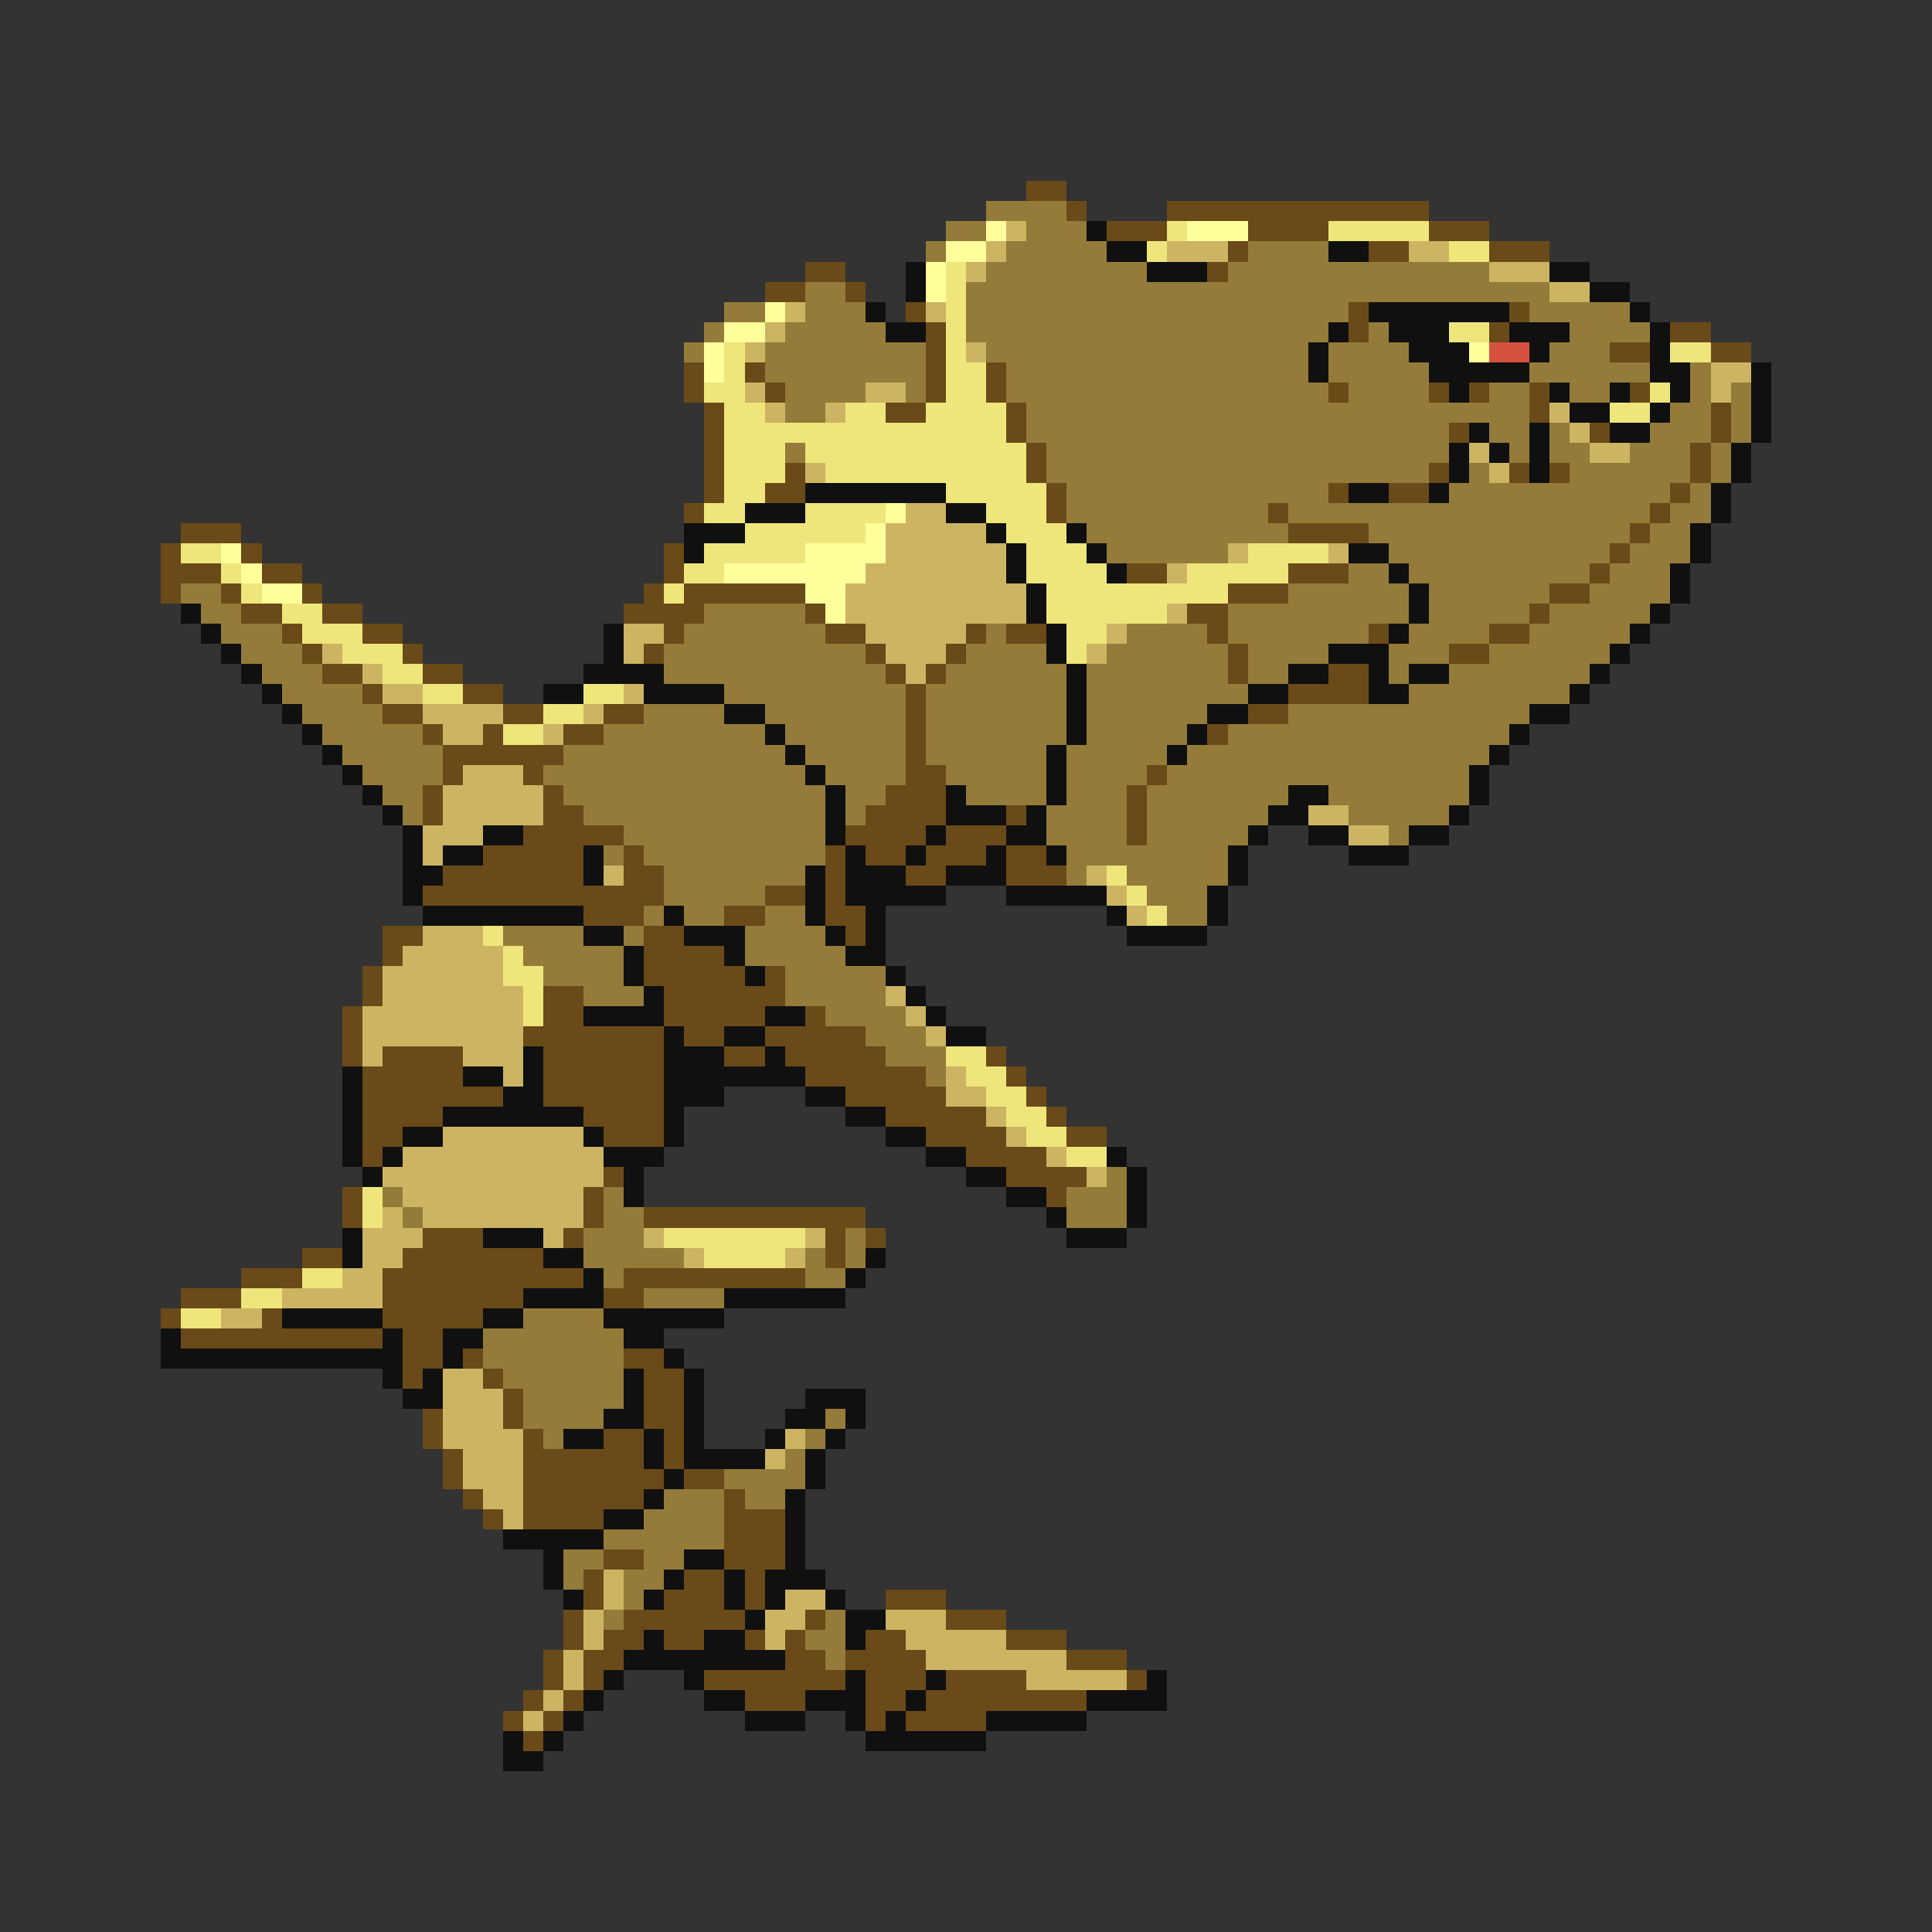 <svg xmlns="http://www.w3.org/2000/svg" viewBox="0 -0.5 96 96" shape-rendering="crispEdges">
<rect x="0" y="-0.5" width="96" height="96" fill="#333333" stroke="none"/>
<path stroke="#6a4a18" d="M51 9h2M53 10h1M58 10h13M55 11h3M62 11h4M71 11h3M61 12h1M68 12h2M74 12h3M40 13h2M60 13h1M38 14h2M42 14h1M45 15h1M67 15h1M75 15h1M46 16h1M67 16h1M74 16h1M83 16h2M46 17h1M80 17h2M85 17h2M34 18h1M37 18h1M46 18h1M49 18h1M34 19h1M38 19h1M46 19h1M49 19h1M66 19h1M71 19h1M73 19h1M76 19h1M81 19h1M35 20h1M44 20h2M50 20h1M76 20h1M85 20h1M35 21h1M50 21h1M72 21h1M79 21h1M85 21h1M35 22h1M51 22h1M84 22h1M35 23h1M39 23h1M51 23h1M71 23h1M75 23h1M77 23h1M84 23h1M35 24h1M38 24h2M52 24h1M66 24h1M69 24h2M83 24h1M34 25h1M52 25h1M63 25h1M82 25h1M9 26h3M64 26h4M81 26h1M8 27h1M12 27h1M33 27h1M80 27h1M8 28h3M13 28h2M33 28h1M56 28h2M64 28h3M79 28h1M8 29h1M11 29h1M15 29h1M32 29h1M34 29h6M61 29h3M77 29h2M12 30h2M16 30h2M31 30h4M40 30h1M59 30h2M76 30h1M14 31h1M18 31h2M33 31h1M41 31h2M48 31h1M50 31h2M60 31h1M68 31h1M74 31h2M15 32h1M20 32h1M32 32h1M43 32h1M47 32h1M61 32h1M72 32h2M16 33h2M21 33h2M44 33h1M46 33h1M61 33h1M66 33h2M18 34h1M23 34h2M45 34h1M64 34h4M19 35h2M25 35h2M30 35h2M45 35h1M62 35h2M21 36h1M24 36h1M28 36h2M45 36h1M60 36h1M22 37h6M45 37h1M22 38h1M26 38h1M45 38h2M57 38h1M21 39h1M27 39h1M44 39h3M56 39h1M21 40h1M27 40h2M43 40h4M50 40h1M56 40h1M26 41h5M42 41h4M47 41h3M56 41h1M24 42h5M31 42h1M41 42h1M43 42h2M46 42h3M50 42h2M22 43h7M31 43h2M41 43h1M45 43h2M50 43h3M21 44h12M38 44h2M41 44h1M29 45h3M36 45h2M41 45h2M19 46h2M32 46h2M42 46h1M19 47h1M32 47h4M18 48h1M32 48h5M38 48h1M18 49h1M27 49h2M33 49h6M17 50h1M27 50h2M33 50h5M40 50h1M17 51h1M26 51h7M34 51h2M38 51h5M17 52h1M19 52h4M27 52h6M36 52h2M39 52h5M49 52h1M18 53h5M27 53h6M40 53h6M50 53h1M18 54h7M27 54h6M42 54h5M51 54h1M18 55h4M29 55h4M44 55h5M52 55h1M18 56h2M30 56h3M46 56h4M53 56h2M18 57h1M48 57h4M30 58h1M50 58h4M17 59h1M29 59h1M52 59h1M17 60h1M29 60h1M32 60h11M21 61h3M28 61h1M41 61h1M43 61h1M15 62h2M20 62h7M41 62h1M12 63h3M19 63h10M31 63h9M9 64h3M19 64h7M30 64h2M8 65h1M13 65h1M19 65h5M9 66h10M20 66h2M20 67h2M23 67h1M31 67h2M20 68h1M24 68h1M32 68h2M25 69h1M32 69h2M21 70h1M25 70h1M32 70h2M21 71h1M26 71h1M30 71h2M33 71h1M22 72h1M26 72h6M33 72h1M22 73h1M26 73h7M34 73h2M23 74h1M26 74h6M36 74h1M24 75h1M26 75h4M36 75h3M36 76h3M30 77h2M36 77h3M29 78h1M34 78h2M37 78h1M29 79h1M33 79h3M37 79h1M44 79h3M28 80h1M31 80h6M40 80h1M47 80h3M28 81h1M30 81h2M33 81h2M37 81h1M39 81h1M43 81h2M50 81h3M27 82h1M29 82h2M39 82h2M42 82h4M53 82h3M27 83h1M29 83h1M35 83h7M43 83h3M47 83h4M56 83h1M26 84h1M28 84h1M37 84h3M43 84h2M46 84h8M25 85h1M27 85h1M43 85h1M45 85h4M26 86h1" />
<path stroke="#947b39" d="M49 10h4M47 11h2M51 11h3M46 12h1M50 12h5M62 12h4M49 13h8M61 13h13M40 14h2M48 14h29M36 15h2M40 15h3M48 15h19M76 15h5M35 16h1M39 16h5M48 16h18M68 16h1M78 16h4M34 17h1M38 17h8M49 17h16M66 17h4M77 17h3M38 18h8M50 18h15M66 18h5M76 18h6M84 18h1M39 19h4M45 19h1M50 19h16M67 19h4M74 19h2M78 19h2M84 19h1M86 19h1M39 20h2M51 20h25M83 20h2M86 20h1M51 21h21M74 21h2M77 21h1M82 21h3M86 21h1M39 22h1M52 22h20M75 22h1M77 22h2M81 22h3M85 22h1M52 23h19M73 23h1M78 23h6M85 23h1M53 24h13M72 24h11M84 24h1M53 25h10M64 25h18M83 25h2M54 26h10M68 26h13M82 26h2M55 27h6M69 27h11M81 27h3M67 28h2M70 28h9M80 28h3M9 29h2M64 29h6M71 29h6M79 29h4M10 30h2M35 30h5M61 30h9M71 30h5M77 30h5M11 31h3M34 31h7M49 31h1M56 31h4M61 31h7M70 31h4M76 31h5M12 32h3M33 32h10M48 32h4M55 32h6M62 32h4M69 32h3M74 32h6M13 33h3M33 33h11M47 33h6M54 33h7M62 33h2M69 33h1M72 33h7M14 34h4M36 34h9M46 34h7M54 34h8M70 34h8M15 35h4M32 35h4M38 35h7M46 35h7M54 35h6M64 35h12M16 36h5M30 36h8M39 36h6M46 36h7M54 36h5M61 36h14M17 37h5M28 37h11M40 37h5M46 37h6M53 37h5M59 37h15M18 38h4M27 38h13M41 38h4M47 38h5M53 38h4M58 38h15M19 39h2M28 39h13M42 39h2M48 39h4M53 39h3M57 39h7M66 39h7M20 40h1M29 40h12M42 40h1M52 40h4M57 40h6M67 40h5M31 41h10M52 41h4M57 41h5M69 41h1M30 42h1M32 42h9M53 42h8M33 43h7M53 43h1M56 43h5M33 44h5M57 44h3M32 45h1M34 45h2M38 45h2M58 45h2M25 46h4M31 46h1M37 46h4M26 47h5M37 47h5M27 48h4M39 48h5M29 49h3M39 49h5M41 50h4M43 51h3M44 52h3M46 53h1M55 58h1M19 59h1M30 59h1M53 59h3M20 60h1M30 60h2M53 60h3M29 61h3M42 61h1M29 62h5M40 62h1M42 62h1M30 63h1M40 63h2M32 64h4M26 65h4M24 66h7M24 67h7M25 68h6M26 69h5M26 70h4M41 70h1M27 71h1M40 71h1M39 72h1M36 73h4M33 74h3M37 74h2M32 75h4M30 76h6M28 77h2M32 77h2M28 78h1M31 78h2M31 79h1M30 80h1M41 80h1M40 81h2M41 82h1" />
<path stroke="#ffff9c" d="M49 11h1M59 11h3M47 12h2M46 13h1M46 14h1M38 15h1M36 16h2M35 17h1M73 17h1M35 18h1M44 25h1M43 26h1M11 27h1M40 27h4M12 28h1M36 28h7M13 29h2M40 29h2M41 30h1" />
<path stroke="#cdb462" d="M50 11h1M49 12h1M58 12h3M70 12h2M48 13h1M74 13h3M77 14h2M39 15h1M46 15h1M38 16h1M37 17h1M48 17h1M85 18h2M37 19h1M43 19h2M85 19h1M38 20h1M41 20h1M77 20h1M78 21h1M73 22h1M79 22h2M40 23h1M74 23h1M45 25h2M44 26h5M44 27h6M61 27h1M66 27h1M43 28h7M58 28h1M42 29h9M42 30h9M58 30h1M31 31h2M43 31h5M55 31h1M16 32h1M31 32h1M44 32h3M54 32h1M18 33h1M45 33h1M19 34h2M31 34h1M21 35h4M29 35h1M22 36h2M27 36h1M23 38h3M22 39h5M22 40h5M65 40h2M21 41h3M67 41h2M21 42h1M30 43h1M54 43h1M55 44h1M56 45h1M21 46h3M20 47h5M19 48h6M19 49h7M44 49h1M18 50h8M45 50h1M18 51h8M46 51h1M18 52h1M23 52h3M25 53h1M47 53h1M47 54h2M49 55h1M22 56h7M50 56h1M20 57h10M52 57h1M19 58h11M54 58h1M20 59h9M19 60h1M21 60h8M18 61h3M27 61h1M32 61h1M40 61h1M18 62h2M34 62h1M39 62h1M17 63h2M14 64h5M11 65h2M22 68h2M22 69h3M22 70h3M22 71h4M39 71h1M23 72h3M38 72h1M23 73h3M24 74h2M25 75h1M30 78h1M30 79h1M39 79h2M29 80h1M38 80h2M44 80h3M29 81h1M38 81h1M45 81h5M28 82h1M46 82h7M28 83h1M51 83h5M27 84h1M26 85h1" />
<path stroke="#101010" d="M54 11h1M55 12h2M66 12h2M45 13h1M57 13h3M77 13h2M45 14h1M79 14h2M43 15h1M68 15h7M81 15h1M44 16h2M66 16h1M69 16h3M75 16h3M82 16h1M65 17h1M70 17h3M76 17h1M82 17h1M65 18h1M71 18h5M82 18h2M87 18h1M72 19h1M77 19h1M80 19h1M83 19h1M87 19h1M78 20h2M82 20h1M87 20h1M73 21h1M76 21h1M80 21h2M87 21h1M72 22h1M74 22h1M76 22h1M86 22h1M72 23h1M76 23h1M86 23h1M40 24h7M67 24h2M71 24h1M85 24h1M37 25h3M47 25h2M85 25h1M34 26h3M49 26h1M53 26h1M84 26h1M34 27h1M50 27h1M54 27h1M67 27h2M84 27h1M50 28h1M55 28h1M69 28h1M83 28h1M51 29h1M70 29h1M83 29h1M9 30h1M51 30h1M70 30h1M82 30h1M10 31h1M30 31h1M52 31h1M69 31h1M81 31h1M11 32h1M30 32h1M52 32h1M66 32h3M80 32h1M12 33h1M29 33h4M53 33h1M64 33h2M68 33h1M70 33h2M79 33h1M13 34h1M27 34h2M32 34h4M53 34h1M62 34h2M68 34h2M78 34h1M14 35h1M36 35h2M53 35h1M60 35h2M76 35h2M15 36h1M38 36h1M53 36h1M59 36h1M75 36h1M16 37h1M39 37h1M52 37h1M58 37h1M74 37h1M17 38h1M40 38h1M52 38h1M73 38h1M18 39h1M41 39h1M47 39h1M52 39h1M64 39h2M73 39h1M19 40h1M41 40h1M47 40h3M51 40h1M63 40h2M72 40h1M20 41h1M24 41h2M41 41h1M46 41h1M50 41h2M62 41h1M65 41h2M70 41h2M20 42h1M22 42h2M29 42h1M42 42h1M45 42h1M49 42h1M52 42h1M61 42h1M67 42h3M20 43h2M29 43h1M40 43h1M42 43h3M47 43h3M61 43h1M20 44h1M40 44h1M42 44h5M50 44h5M60 44h1M21 45h8M33 45h1M40 45h1M43 45h1M55 45h1M60 45h1M29 46h2M34 46h3M41 46h1M43 46h1M56 46h4M31 47h1M36 47h1M42 47h2M31 48h1M37 48h1M44 48h1M32 49h1M45 49h1M29 50h4M38 50h2M46 50h1M33 51h1M36 51h2M47 51h2M26 52h1M33 52h3M38 52h1M17 53h1M23 53h2M26 53h1M33 53h7M17 54h1M25 54h2M33 54h3M40 54h2M17 55h1M22 55h7M33 55h1M42 55h2M17 56h1M20 56h2M29 56h1M33 56h1M44 56h2M17 57h1M19 57h1M30 57h3M46 57h2M55 57h1M18 58h1M31 58h1M48 58h2M56 58h1M31 59h1M50 59h2M56 59h1M52 60h1M56 60h1M17 61h1M24 61h3M53 61h3M17 62h1M27 62h2M43 62h1M29 63h1M42 63h1M26 64h4M36 64h6M14 65h5M24 65h2M30 65h6M8 66h1M19 66h1M22 66h2M31 66h2M8 67h12M22 67h1M33 67h1M19 68h1M21 68h1M31 68h1M34 68h1M20 69h2M31 69h1M34 69h1M40 69h3M30 70h2M34 70h1M39 70h2M42 70h1M28 71h2M32 71h1M34 71h1M38 71h1M41 71h1M32 72h1M34 72h4M40 72h1M33 73h1M40 73h1M32 74h1M39 74h1M30 75h2M39 75h1M25 76h5M39 76h1M27 77h1M34 77h2M39 77h1M27 78h1M33 78h1M36 78h1M38 78h3M28 79h1M32 79h1M36 79h1M38 79h1M41 79h1M37 80h1M42 80h2M32 81h1M35 81h2M42 81h1M31 82h8M30 83h1M34 83h1M42 83h1M46 83h1M57 83h1M29 84h1M35 84h2M40 84h3M45 84h1M54 84h4M28 85h1M37 85h3M42 85h1M44 85h1M49 85h5M25 86h1M27 86h1M43 86h6M25 87h2" />
<path stroke="#eee67b" d="M58 11h1M66 11h5M57 12h1M72 12h2M47 13h1M47 14h1M47 15h1M47 16h1M72 16h2M36 17h1M47 17h1M83 17h2M36 18h1M47 18h2M35 19h2M47 19h2M82 19h1M36 20h2M42 20h2M46 20h4M80 20h2M36 21h14M36 22h3M40 22h11M36 23h3M41 23h10M36 24h2M47 24h5M35 25h2M40 25h4M49 25h3M37 26h6M50 26h3M9 27h2M35 27h5M51 27h3M62 27h4M11 28h1M34 28h2M51 28h4M59 28h5M12 29h1M33 29h1M52 29h9M14 30h2M52 30h6M15 31h3M53 31h2M17 32h3M53 32h1M19 33h2M21 34h2M29 34h2M27 35h2M25 36h2M55 43h1M56 44h1M57 45h1M24 46h1M25 47h1M25 48h2M26 49h1M26 50h1M47 52h2M48 53h2M49 54h2M50 55h2M51 56h2M53 57h2M18 59h1M18 60h1M33 61h7M35 62h4M15 63h2M12 64h2M9 65h2" />
<path stroke="#d55241" d="M74 17h2" />
</svg>